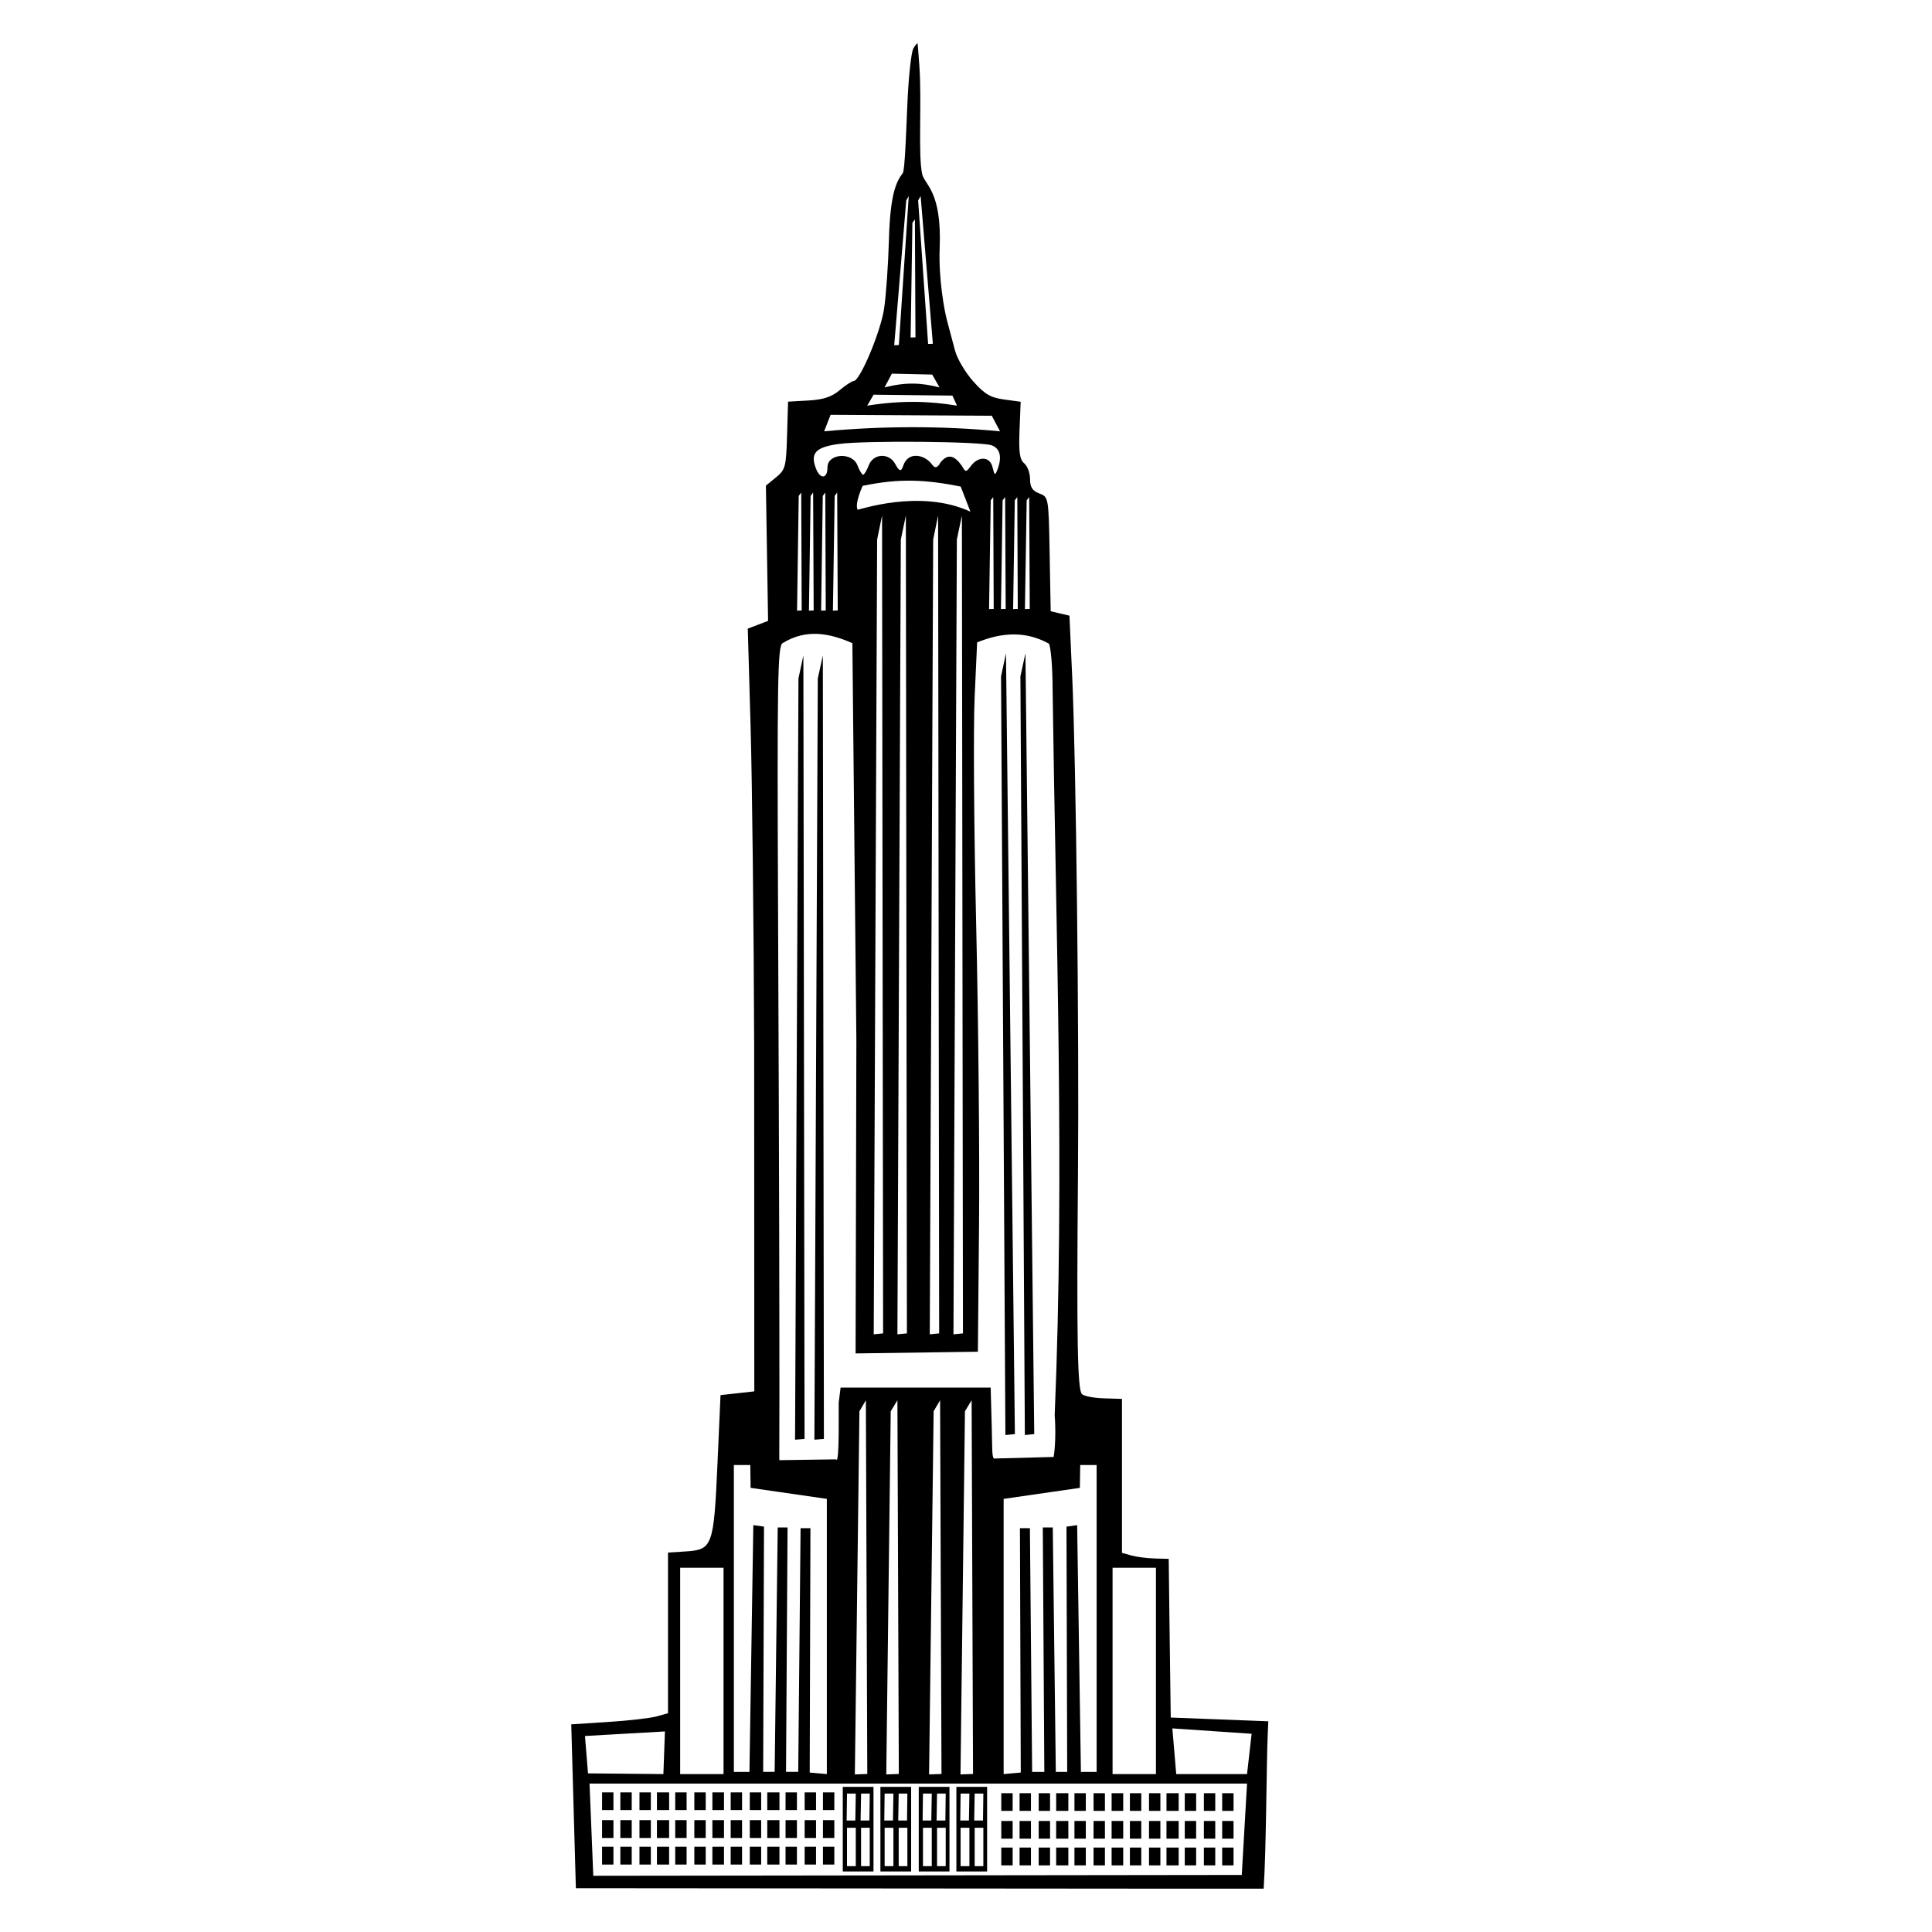 <svg xmlns="http://www.w3.org/2000/svg" xmlns:xlink="http://www.w3.org/1999/xlink" width="1080" zoomAndPan="magnify" viewBox="0 0 810 810" height="1080" preserveAspectRatio="xMidYMid meet" version="1.0"><defs><clipPath id="0746f36ffb"><path d="M 239.355 18 L 531.855 18 L 531.855 791.84 L 239.355 791.84 Z M 239.355 18 " clip-rule="nonzero"/></clipPath></defs><g clip-path="url(#0746f36ffb)"><path fill="#000000" d="M 241.438 791.621 L 239.5 722.941 L 255.062 721.938 C 263.621 721.383 272.75 720.332 275.344 719.602 L 280.062 718.273 L 280.062 650.922 L 287.555 650.441 C 298.707 649.73 299.266 648.184 300.789 613.988 L 302.086 584.91 L 309.164 584.121 L 316.242 583.336 L 316.191 438.738 C 316.016 387.734 315.34 327.449 314.691 304.777 L 313.512 263.551 L 317.766 261.934 L 322.023 260.316 L 321.566 231.957 L 321.105 203.602 L 325.336 200.145 C 329.285 196.914 329.594 195.75 329.98 182.539 L 330.398 168.395 L 338.93 167.91 C 345.207 167.555 348.672 166.41 352.027 163.586 C 354.539 161.477 357.188 159.75 357.914 159.75 C 360.523 159.75 369.148 139.281 370.633 129.574 C 371.469 124.125 372.387 111.18 372.676 100.809 C 373.203 81.926 375.527 76.359 378.492 72.621 C 379.359 71.523 379.922 55.316 380.406 43.902 C 380.887 32.484 382.023 21.875 382.926 20.324 C 383.832 18.773 384.633 17.859 384.707 18.289 C 384.781 18.723 385.117 22.965 385.453 27.719 C 386.539 43.074 384.836 64.996 386.645 73.059 C 387.613 77.379 394.926 80.129 393.965 103.949 C 393.43 116.926 396 130.531 397.004 134.207 C 398.004 137.883 399.531 143.629 400.398 146.977 C 401.266 150.324 404.664 156.094 407.953 159.797 C 412.793 165.246 415.262 166.711 420.926 167.484 L 427.922 168.441 L 427.445 180.336 C 427.07 189.602 427.504 192.676 429.41 194.258 C 430.754 195.371 431.855 198.336 431.855 200.848 C 431.855 204.254 432.84 205.781 435.746 206.887 C 439.625 208.359 439.641 208.453 440.07 232.32 L 440.508 256.273 L 444.438 257.195 L 448.371 258.117 L 449.539 283.984 C 451.164 319.996 452.457 431.988 451.945 492.184 C 451.359 561.02 451.742 582.629 453.586 584.469 C 454.449 585.332 458.586 586.137 462.773 586.262 L 470.395 586.488 L 470.395 651.039 L 474.324 652.141 C 476.488 652.75 480.898 653.316 484.125 653.402 L 489.988 653.559 L 490.414 688.258 L 490.84 720.086 L 511.289 720.875 L 531.738 721.66 L 531.5 727.16 C 530.957 739.703 530.887 775.445 529.793 791.871 L 241.434 791.629 Z M 441.738 610.848 C 442.457 606.957 442.656 599.109 442.18 593.406 C 446.43 491.879 442.664 390.398 441.309 288.922 C 441.301 280.008 440.605 271.426 439.766 269.855 C 429.734 264.32 419.699 265.254 409.664 269.324 L 408.621 292.281 C 408.043 304.906 408.336 347.773 409.262 387.535 C 410.191 427.297 410.734 483.883 410.469 513.273 L 409.984 566.715 L 358.711 567.43 L 359.039 436.277 L 357.363 269.656 C 347.996 265.5 338.004 263.465 328.066 269.68 C 326.039 270.988 325.797 285.355 326.203 380.891 C 327.223 620.094 326.496 612.184 326.805 612.184 L 350.551 611.836 C 352.051 614.734 351.547 588.582 351.633 588.047 L 352.422 581.762 L 415.34 581.762 L 415.793 598.172 C 416.039 607.199 415.816 610.465 416.676 611.5 L 441.738 610.836 Z M 406.852 214.52 L 402.773 203.984 C 388.047 201.074 377.164 200.465 361.672 203.691 C 361.672 203.691 358.238 211.09 359.547 213.699 C 359.695 213.992 385.574 204.699 406.852 214.52 Z M 346.914 195.977 C 346.914 190.07 357.309 189.359 359.5 195.113 C 360.32 197.277 361.383 199.043 361.859 199.043 C 362.332 199.043 363.395 197.277 364.219 195.113 C 366.148 190.043 372.762 189.727 375.363 194.582 C 376.988 197.617 377.82 197.91 378.641 195.367 C 380.746 188.844 387.887 190.746 390.742 194.723 C 392.047 196.539 393.035 196.141 394.281 193.938 C 397.73 189.5 400.715 191.637 403.371 195.473 C 404.848 198.07 405.051 198.062 407.094 195.301 C 409.984 191.395 414.977 191.043 416.129 195.91 C 416.941 199.336 417.199 199.465 418.164 196.953 C 420.203 191.648 419.336 187.988 415.734 186.695 C 411.184 185.066 362.918 184.629 351.801 186.121 C 342 187.434 339.605 189.957 342.07 196.387 C 343.863 201.074 346.914 200.812 346.914 195.977 Z M 421.762 273.879 L 419.695 283.555 L 421.516 601.645 L 425.496 601.254 L 421.762 273.883 Z M 429.922 273.879 L 427.809 283.555 L 429.676 601.645 L 433.609 601.254 L 429.922 273.883 Z M 336.82 274.812 L 334.758 284.438 L 333.332 603.605 L 337.312 603.262 L 336.82 274.809 Z M 344.98 274.812 L 342.867 284.438 L 341.441 603.605 L 345.426 603.262 L 344.98 274.809 Z M 363.023 587.059 L 360.32 591.676 L 358.402 743.938 L 363.613 743.742 L 363.023 587.055 Z M 376.246 587.059 L 373.441 591.676 L 371.574 743.938 L 376.836 743.742 L 376.246 587.055 Z M 394.137 587.059 L 391.434 591.676 L 389.516 743.938 L 394.727 743.742 L 394.137 587.055 Z M 407.359 587.059 L 404.559 591.676 L 402.691 743.938 L 407.949 743.742 L 407.359 587.055 Z M 307.676 614.219 L 307.676 742.859 L 314.211 742.859 L 315.836 639.414 L 320.309 640.051 L 319.965 742.855 L 324.781 742.855 L 326.059 640.391 L 330.188 640.391 L 329.547 742.855 L 334.66 742.855 L 335.645 640.688 L 339.773 640.688 L 339.477 743.148 L 346.656 743.789 L 346.656 628.41 L 314.703 623.793 L 314.555 614.215 L 307.676 614.215 Z M 452.883 614.219 L 452.734 623.797 L 420.781 628.414 L 420.781 743.793 L 427.961 743.152 L 427.613 640.691 L 431.793 640.691 L 432.727 742.859 L 437.84 742.859 L 437.199 640.395 L 441.379 640.395 L 442.656 742.859 L 447.426 742.859 L 447.129 640.055 L 451.602 639.418 L 453.176 742.863 L 459.762 742.863 L 459.762 614.223 L 452.883 614.223 Z M 285.16 657.297 L 285.16 743.789 L 303.348 743.789 L 303.348 657.297 Z M 466.449 657.297 L 466.449 743.789 L 484.637 743.789 L 484.637 657.297 Z M 491.516 724.637 L 493.141 743.793 L 522.828 743.793 L 524.746 726.895 Z M 278.773 725.914 L 245.246 727.828 L 246.527 743.496 L 278.133 743.793 Z M 247.164 747.77 L 248.738 786.426 L 520.617 786.082 L 522.828 747.77 Z M 369.805 216.133 L 367.742 226.199 L 366.316 559.418 L 370.246 559.023 Z M 379.785 216.133 L 377.672 226.199 L 376.246 559.418 L 380.227 559.023 Z M 393.301 216.133 L 391.238 226.199 L 389.812 559.418 L 393.742 559.023 Z M 403.281 216.133 L 401.168 226.199 L 399.742 559.418 L 403.723 559.023 Z M 335.918 206.496 L 334.867 207.91 L 334.168 256.004 L 336.113 255.945 Z M 340.902 206.496 L 339.852 207.91 L 339.152 256.004 L 341.137 255.945 L 340.906 206.496 Z M 346.008 206.496 L 344.953 207.91 L 344.254 256.004 L 346.199 255.945 Z M 350.992 206.496 L 349.941 207.91 L 349.199 256.004 L 351.227 255.945 Z M 416.422 208.41 L 415.371 209.754 L 414.668 255.367 L 416.617 255.309 Z M 421.406 208.41 L 420.355 209.754 L 419.652 255.367 L 421.641 255.309 Z M 426.508 208.41 L 425.457 209.754 L 424.754 255.367 L 426.703 255.309 Z M 431.492 208.41 L 430.441 209.754 L 429.703 255.367 L 431.727 255.309 Z M 373.922 156.652 L 370.852 162.414 C 380.07 160.109 386.219 160.496 393.902 162.414 L 390.832 157.039 Z M 366.262 165.477 L 363.574 170.074 C 378.047 167.773 389.828 168.156 401.227 170.074 L 399.309 165.859 Z M 348.223 173.914 L 345.535 180.832 C 370.496 178.531 395.074 178.531 419.27 180.832 L 415.812 174.301 Z M 381 82.219 L 379.945 84.035 L 374.902 144.75 L 376.848 144.676 Z M 385.984 82.219 L 384.934 84.035 L 389.117 144.207 L 391.105 144.133 Z M 383.578 91.984 L 382.527 93.402 L 381.785 141.496 L 383.812 141.438 Z M 353.34 749.156 L 353.34 784.617 L 366.215 784.617 L 366.215 749.156 Z M 369.117 749.156 L 369.117 784.617 L 381.996 784.617 L 381.996 749.156 Z M 385.191 749.156 L 385.191 784.617 L 398.07 784.617 L 398.07 749.156 Z M 400.969 749.156 L 400.969 784.617 L 413.848 784.617 L 413.848 749.156 Z M 252.422 751.465 L 252.422 758.879 L 257.188 758.879 L 257.188 751.465 Z M 260.09 751.465 L 260.09 758.879 L 264.855 758.879 L 264.855 751.465 Z M 268.102 751.465 L 268.102 758.879 L 272.867 758.879 L 272.867 751.465 Z M 275.426 751.465 L 275.426 758.879 L 280.539 758.879 L 280.539 751.465 Z M 283.094 751.465 L 283.094 758.879 L 287.863 758.879 L 287.863 751.465 Z M 291.105 751.465 L 291.105 758.879 L 295.875 758.879 L 295.875 751.465 Z M 298.676 751.465 L 298.676 758.879 L 303.543 758.879 L 303.543 751.465 Z M 306.344 751.465 L 306.344 758.879 L 311.113 758.879 L 311.113 751.465 Z M 314.355 751.465 L 314.355 758.879 L 319.125 758.879 L 319.125 751.465 Z M 321.68 751.465 L 321.68 758.879 L 326.793 758.879 L 326.793 751.465 Z M 329.348 751.465 L 329.348 758.879 L 334.117 758.879 L 334.117 751.465 Z M 337.359 751.465 L 337.359 758.879 L 342.129 758.879 L 342.129 751.465 Z M 345.027 751.465 L 345.027 758.879 L 349.797 758.879 L 349.797 751.465 Z M 419.793 751.809 L 419.793 759.223 L 424.562 759.223 L 424.562 751.809 Z M 427.461 751.809 L 427.461 759.223 L 432.23 759.223 L 432.23 751.809 Z M 435.477 751.809 L 435.477 759.223 L 440.242 759.223 L 440.242 751.809 Z M 442.801 751.809 L 442.801 759.223 L 447.91 759.223 L 447.91 751.809 Z M 450.469 751.809 L 450.469 759.223 L 455.234 759.223 L 455.234 751.809 Z M 458.48 751.809 L 458.48 759.223 L 463.246 759.223 L 463.246 751.809 Z M 466.051 751.809 L 466.051 759.223 L 470.914 759.223 L 470.914 751.809 Z M 473.719 751.809 L 473.719 759.223 L 478.484 759.223 L 478.484 751.809 Z M 481.73 751.809 L 481.73 759.223 L 486.496 759.223 L 486.496 751.809 Z M 489.055 751.809 L 489.055 759.223 L 494.168 759.223 L 494.168 751.809 Z M 496.723 751.809 L 496.723 759.223 L 501.492 759.223 L 501.492 751.809 Z M 504.734 751.809 L 504.734 759.223 L 509.504 759.223 L 509.504 751.809 Z M 512.402 751.809 L 512.402 759.223 L 517.172 759.223 L 517.172 751.809 Z M 355.109 751.953 L 358.793 751.953 L 358.598 763.25 L 354.961 763.25 Z M 361.008 751.953 L 364.645 751.953 L 364.496 763.25 L 360.809 763.25 Z M 370.887 751.953 L 374.574 751.953 L 374.375 763.25 L 370.738 763.25 Z M 376.785 751.953 L 380.422 751.953 L 380.273 763.25 L 376.59 763.25 Z M 386.961 751.953 L 390.648 751.953 L 390.449 763.25 L 386.812 763.25 Z M 392.859 751.953 L 396.496 751.953 L 396.348 763.25 L 392.664 763.25 Z M 402.738 751.953 L 406.426 751.953 L 406.23 763.25 L 402.594 763.25 Z M 408.637 751.953 L 412.277 751.953 L 412.129 763.25 L 408.441 763.25 Z M 252.418 763.105 L 252.418 770.57 L 257.188 770.57 L 257.188 763.105 Z M 260.086 763.105 L 260.086 770.57 L 264.855 770.57 L 264.855 763.105 Z M 268.098 763.105 L 268.098 770.57 L 272.867 770.57 L 272.867 763.105 Z M 275.422 763.105 L 275.422 770.57 L 280.535 770.57 L 280.535 763.105 Z M 283.094 763.105 L 283.094 770.57 L 287.859 770.57 L 287.859 763.105 Z M 291.105 763.105 L 291.105 770.57 L 295.871 770.57 L 295.871 763.105 Z M 298.676 763.105 L 298.676 770.57 L 303.539 770.57 L 303.539 763.105 Z M 306.344 763.105 L 306.344 770.57 L 311.109 770.57 L 311.109 763.105 Z M 314.355 763.105 L 314.355 770.57 L 319.121 770.57 L 319.121 763.105 Z M 321.68 763.105 L 321.68 770.57 L 326.789 770.57 L 326.789 763.105 Z M 329.348 763.105 L 329.348 770.57 L 334.113 770.57 L 334.113 763.105 Z M 337.359 763.105 L 337.359 770.57 L 342.129 770.57 L 342.129 763.105 Z M 345.027 763.105 L 345.027 770.57 L 349.797 770.57 L 349.797 763.105 Z M 419.793 763.449 L 419.793 770.863 L 424.562 770.863 L 424.562 763.449 Z M 427.461 763.449 L 427.461 770.863 L 432.23 770.863 L 432.23 763.449 Z M 435.473 763.449 L 435.473 770.863 L 440.242 770.863 L 440.242 763.449 Z M 442.797 763.449 L 442.797 770.863 L 447.91 770.863 L 447.91 763.449 Z M 450.465 763.449 L 450.465 770.863 L 455.234 770.863 L 455.234 763.449 Z M 458.477 763.449 L 458.477 770.863 L 463.246 770.863 L 463.246 763.449 Z M 466.047 763.449 L 466.047 770.863 L 470.914 770.863 L 470.914 763.449 Z M 473.715 763.449 L 473.715 770.863 L 478.484 770.863 L 478.484 763.449 Z M 481.727 763.449 L 481.727 770.863 L 486.496 770.863 L 486.496 763.449 Z M 489.051 763.449 L 489.051 770.863 L 494.164 770.863 L 494.164 763.449 Z M 496.723 763.449 L 496.723 770.863 L 501.488 770.863 L 501.488 763.449 Z M 504.734 763.449 L 504.734 770.863 L 509.5 770.863 L 509.5 763.449 Z M 512.402 763.449 L 512.402 770.863 L 517.168 770.863 L 517.168 763.449 Z M 355.105 766.297 L 358.793 766.297 L 358.793 782.406 L 355.105 782.406 Z M 361.004 766.297 L 364.641 766.297 L 364.641 782.406 L 361.004 782.406 Z M 370.887 766.297 L 374.57 766.297 L 374.57 782.406 L 370.887 782.406 Z M 376.785 766.297 L 380.422 766.297 L 380.422 782.406 L 376.785 782.406 Z M 386.961 766.297 L 390.645 766.297 L 390.645 782.406 L 386.961 782.406 Z M 392.859 766.297 L 396.496 766.297 L 396.496 782.406 L 392.859 782.406 Z M 402.738 766.297 L 406.426 766.297 L 406.426 782.406 L 402.738 782.406 Z M 408.637 766.297 L 412.273 766.297 L 412.273 782.406 L 408.637 782.406 Z M 252.418 774.254 L 252.418 781.719 L 257.188 781.719 L 257.188 774.254 Z M 260.086 774.254 L 260.086 781.719 L 264.855 781.719 L 264.855 774.254 Z M 268.098 774.254 L 268.098 781.719 L 272.867 781.719 L 272.867 774.254 Z M 275.422 774.254 L 275.422 781.719 L 280.535 781.719 L 280.535 774.254 Z M 283.09 774.254 L 283.09 781.719 L 287.859 781.719 L 287.859 774.254 Z M 291.102 774.254 L 291.102 781.719 L 295.871 781.719 L 295.871 774.254 Z M 298.672 774.254 L 298.672 781.719 L 303.539 781.719 L 303.539 774.254 Z M 306.34 774.254 L 306.34 781.719 L 311.109 781.719 L 311.109 774.254 Z M 314.352 774.254 L 314.352 781.719 L 319.121 781.719 L 319.121 774.254 Z M 321.676 774.254 L 321.676 781.719 L 326.789 781.719 L 326.789 774.254 Z M 329.344 774.254 L 329.344 781.719 L 334.113 781.719 L 334.113 774.254 Z M 337.359 774.254 L 337.359 781.719 L 342.125 781.719 L 342.125 774.254 Z M 345.027 774.254 L 345.027 781.719 L 349.793 781.719 L 349.793 774.254 Z M 419.793 774.598 L 419.793 782.062 L 424.559 782.062 L 424.559 774.598 Z M 427.461 774.598 L 427.461 782.062 L 432.227 782.062 L 432.227 774.598 Z M 435.473 774.598 L 435.473 782.062 L 440.238 782.062 L 440.238 774.598 Z M 442.797 774.598 L 442.797 782.062 L 447.91 782.062 L 447.91 774.598 Z M 450.465 774.598 L 450.465 782.062 L 455.234 782.062 L 455.234 774.598 Z M 458.477 774.598 L 458.477 782.062 L 463.246 782.062 L 463.246 774.598 Z M 466.047 774.598 L 466.047 782.062 L 470.914 782.062 L 470.914 774.598 Z M 473.715 774.598 L 473.715 782.062 L 478.484 782.062 L 478.484 774.598 Z M 481.727 774.598 L 481.727 782.062 L 486.496 782.062 L 486.496 774.598 Z M 489.051 774.598 L 489.051 782.062 L 494.164 782.062 L 494.164 774.598 Z M 496.719 774.598 L 496.719 782.062 L 501.488 782.062 L 501.488 774.598 Z M 504.73 774.598 L 504.73 782.062 L 509.5 782.062 L 509.5 774.598 Z M 512.398 774.598 L 512.398 782.062 L 517.168 782.062 L 517.168 774.598 Z M 512.398 774.598 " fill-opacity="1" fill-rule="nonzero"/></g></svg>